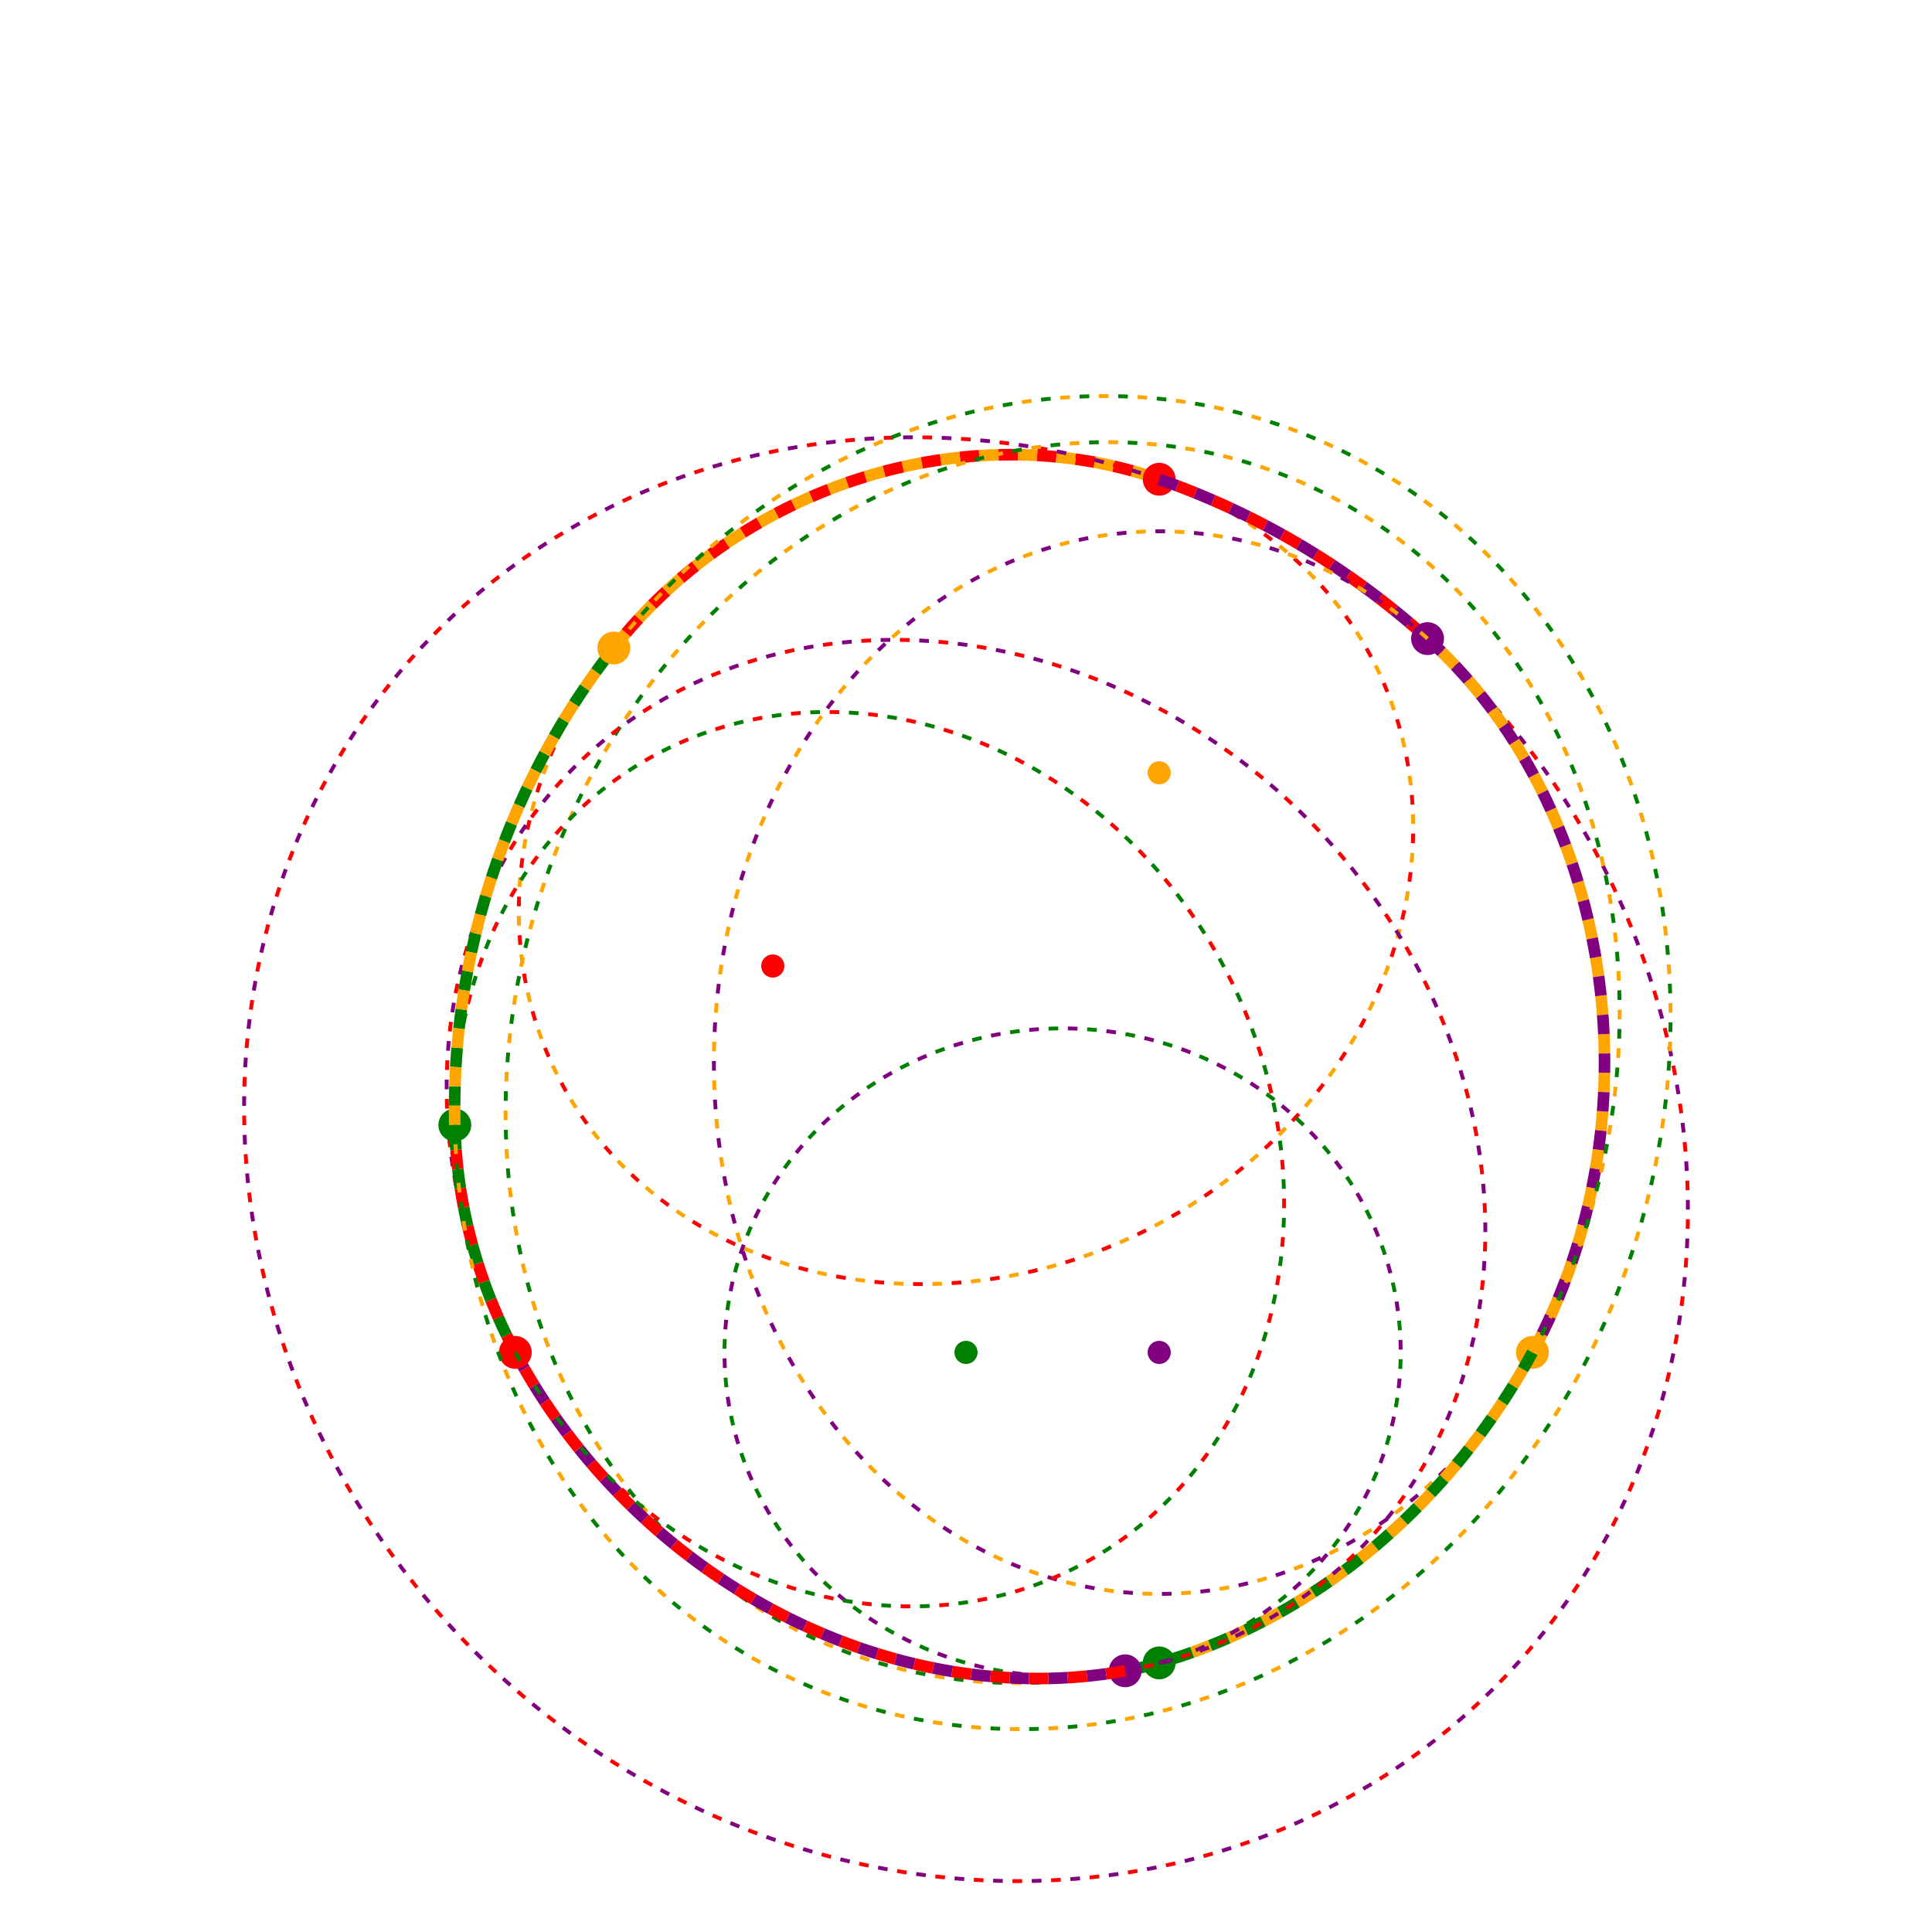 <?xml version="1.0" encoding="utf-8" ?>
<svg baseProfile="full" height="1000" version="1.1" width="1000" xmlns="http://www.w3.org/2000/svg" xmlns:ev="http://www.w3.org/2001/xml-events" xmlns:xlink="http://www.w3.org/1999/xlink"><defs /><circle cx="400" cy="500" fill="red" r="5" stroke="red" stroke-width="2" /><circle cx="600" cy="400" fill="orange" r="5" stroke="orange" stroke-width="2" /><circle cx="600" cy="700" fill="purple" r="5" stroke="purple" stroke-width="2" /><circle cx="500" cy="700" fill="green" r="5" stroke="green" stroke-width="2" /><g fill="none"><path d="M 317.705,335.41 A 236.803,208.748 -26.565 0,1 600,248.064" stroke="red" stroke-dasharray="10,10" stroke-dashoffset="10" stroke-width="6" /><path d="M 317.705,335.41 A 236.803,208.748 -26.565 0,1 600,248.064" stroke="orange" stroke-dasharray="10,10" stroke-dashoffset="0" stroke-width="6" /><path d="M 317.705,335.41 A 236.803,208.748 -26.565 1,0 600,248.064" stroke="red" stroke-dasharray="5,15" stroke-dashoffset="0" stroke-width="2" /><path d="M 317.705,335.41 A 236.803,208.748 -26.565 1,0 600,248.064" stroke="orange" stroke-dasharray="5,15" stroke-dashoffset="10" stroke-width="2" /><circle cx="600.0" cy="248.064" fill="red" r="8" stroke="red" /><path d="M 600,248.064 A 386.803,360.023 45 0,1 738.904,330.548" stroke="red" stroke-dasharray="10,10" stroke-dashoffset="10" stroke-width="6" /><path d="M 600,248.064 A 386.803,360.023 45 0,1 738.904,330.548" stroke="purple" stroke-dasharray="10,10" stroke-dashoffset="0" stroke-width="6" /><path d="M 600,248.064 A 386.803,360.023 45 1,0 738.904,330.548" stroke="red" stroke-dasharray="5,15" stroke-dashoffset="0" stroke-width="2" /><path d="M 600,248.064 A 386.803,360.023 45 1,0 738.904,330.548" stroke="purple" stroke-dasharray="5,15" stroke-dashoffset="10" stroke-width="2" /><circle cx="738.904" cy="330.548" fill="purple" r="8" stroke="purple" /><path d="M 738.904,330.548 A 275,230.489 90 0,1 793.182,700" stroke="orange" stroke-dasharray="10,10" stroke-dashoffset="10" stroke-width="6" /><path d="M 738.904,330.548 A 275,230.489 90 0,1 793.182,700" stroke="purple" stroke-dasharray="10,10" stroke-dashoffset="0" stroke-width="6" /><path d="M 738.904,330.548 A 275,230.489 90 1,0 793.182,700" stroke="orange" stroke-dasharray="5,15" stroke-dashoffset="0" stroke-width="2" /><path d="M 738.904,330.548 A 275,230.489 90 1,0 793.182,700" stroke="purple" stroke-dasharray="5,15" stroke-dashoffset="10" stroke-width="2" /><circle cx="793.182" cy="700.0" fill="orange" r="8" stroke="orange" /><path d="M 793.182,700 A 325,283.945 108.435 0,1 600,860.714" stroke="orange" stroke-dasharray="10,10" stroke-dashoffset="10" stroke-width="6" /><path d="M 793.182,700 A 325,283.945 108.435 0,1 600,860.714" stroke="green" stroke-dasharray="10,10" stroke-dashoffset="0" stroke-width="6" /><path d="M 793.182,700 A 325,283.945 108.435 1,0 600,860.714" stroke="orange" stroke-dasharray="5,15" stroke-dashoffset="0" stroke-width="2" /><path d="M 793.182,700 A 325,283.945 108.435 1,0 600,860.714" stroke="green" stroke-dasharray="5,15" stroke-dashoffset="10" stroke-width="2" /><circle cx="600" cy="860.714" fill="green" r="8" stroke="green" /><path d="M 600,860.714 A 175,167.705 180 0,1 582.403,864.805" stroke="purple" stroke-dasharray="10,10" stroke-dashoffset="10" stroke-width="6" /><path d="M 600,860.714 A 175,167.705 180 0,1 582.403,864.805" stroke="green" stroke-dasharray="10,10" stroke-dashoffset="0" stroke-width="6" /><path d="M 600,860.714 A 175,167.705 180 1,0 582.403,864.805" stroke="purple" stroke-dasharray="5,15" stroke-dashoffset="0" stroke-width="2" /><path d="M 600,860.714 A 175,167.705 180 1,0 582.403,864.805" stroke="green" stroke-dasharray="5,15" stroke-dashoffset="10" stroke-width="2" /><circle cx="582.403" cy="864.805" fill="purple" r="8" stroke="purple" /><path d="M 582.403,864.805 A 286.803,249.512 -135 0,1 266.729,700" stroke="purple" stroke-dasharray="10,10" stroke-dashoffset="10" stroke-width="6" /><path d="M 582.403,864.805 A 286.803,249.512 -135 0,1 266.729,700" stroke="red" stroke-dasharray="10,10" stroke-dashoffset="0" stroke-width="6" /><path d="M 582.403,864.805 A 286.803,249.512 -135 1,0 266.729,700" stroke="purple" stroke-dasharray="5,15" stroke-dashoffset="0" stroke-width="2" /><path d="M 582.403,864.805 A 286.803,249.512 -135 1,0 266.729,700" stroke="red" stroke-dasharray="5,15" stroke-dashoffset="10" stroke-width="2" /><circle cx="266.729" cy="700.0" fill="red" r="8" stroke="red" /><path d="M 266.729,700 A 236.803,208.748 -116.565 0,1 235.41,582.295" stroke="green" stroke-dasharray="10,10" stroke-dashoffset="10" stroke-width="6" /><path d="M 266.729,700 A 236.803,208.748 -116.565 0,1 235.41,582.295" stroke="red" stroke-dasharray="10,10" stroke-dashoffset="0" stroke-width="6" /><path d="M 266.729,700 A 236.803,208.748 -116.565 1,0 235.41,582.295" stroke="green" stroke-dasharray="5,15" stroke-dashoffset="0" stroke-width="2" /><path d="M 266.729,700 A 236.803,208.748 -116.565 1,0 235.41,582.295" stroke="red" stroke-dasharray="5,15" stroke-dashoffset="10" stroke-width="2" /><circle cx="235.41" cy="582.295" fill="green" r="8" stroke="green" /><path d="M 235.41,582.295 A 348.607,310.687 -71.565 0,1 317.705,335.41" stroke="green" stroke-dasharray="10,10" stroke-dashoffset="10" stroke-width="6" /><path d="M 235.41,582.295 A 348.607,310.687 -71.565 0,1 317.705,335.41" stroke="orange" stroke-dasharray="10,10" stroke-dashoffset="0" stroke-width="6" /><path d="M 235.41,582.295 A 348.607,310.687 -71.565 1,0 317.705,335.41" stroke="green" stroke-dasharray="5,15" stroke-dashoffset="0" stroke-width="2" /><path d="M 235.41,582.295 A 348.607,310.687 -71.565 1,0 317.705,335.41" stroke="orange" stroke-dasharray="5,15" stroke-dashoffset="10" stroke-width="2" /><circle cx="317.705" cy="335.41" fill="orange" r="8" stroke="orange" /></g></svg>